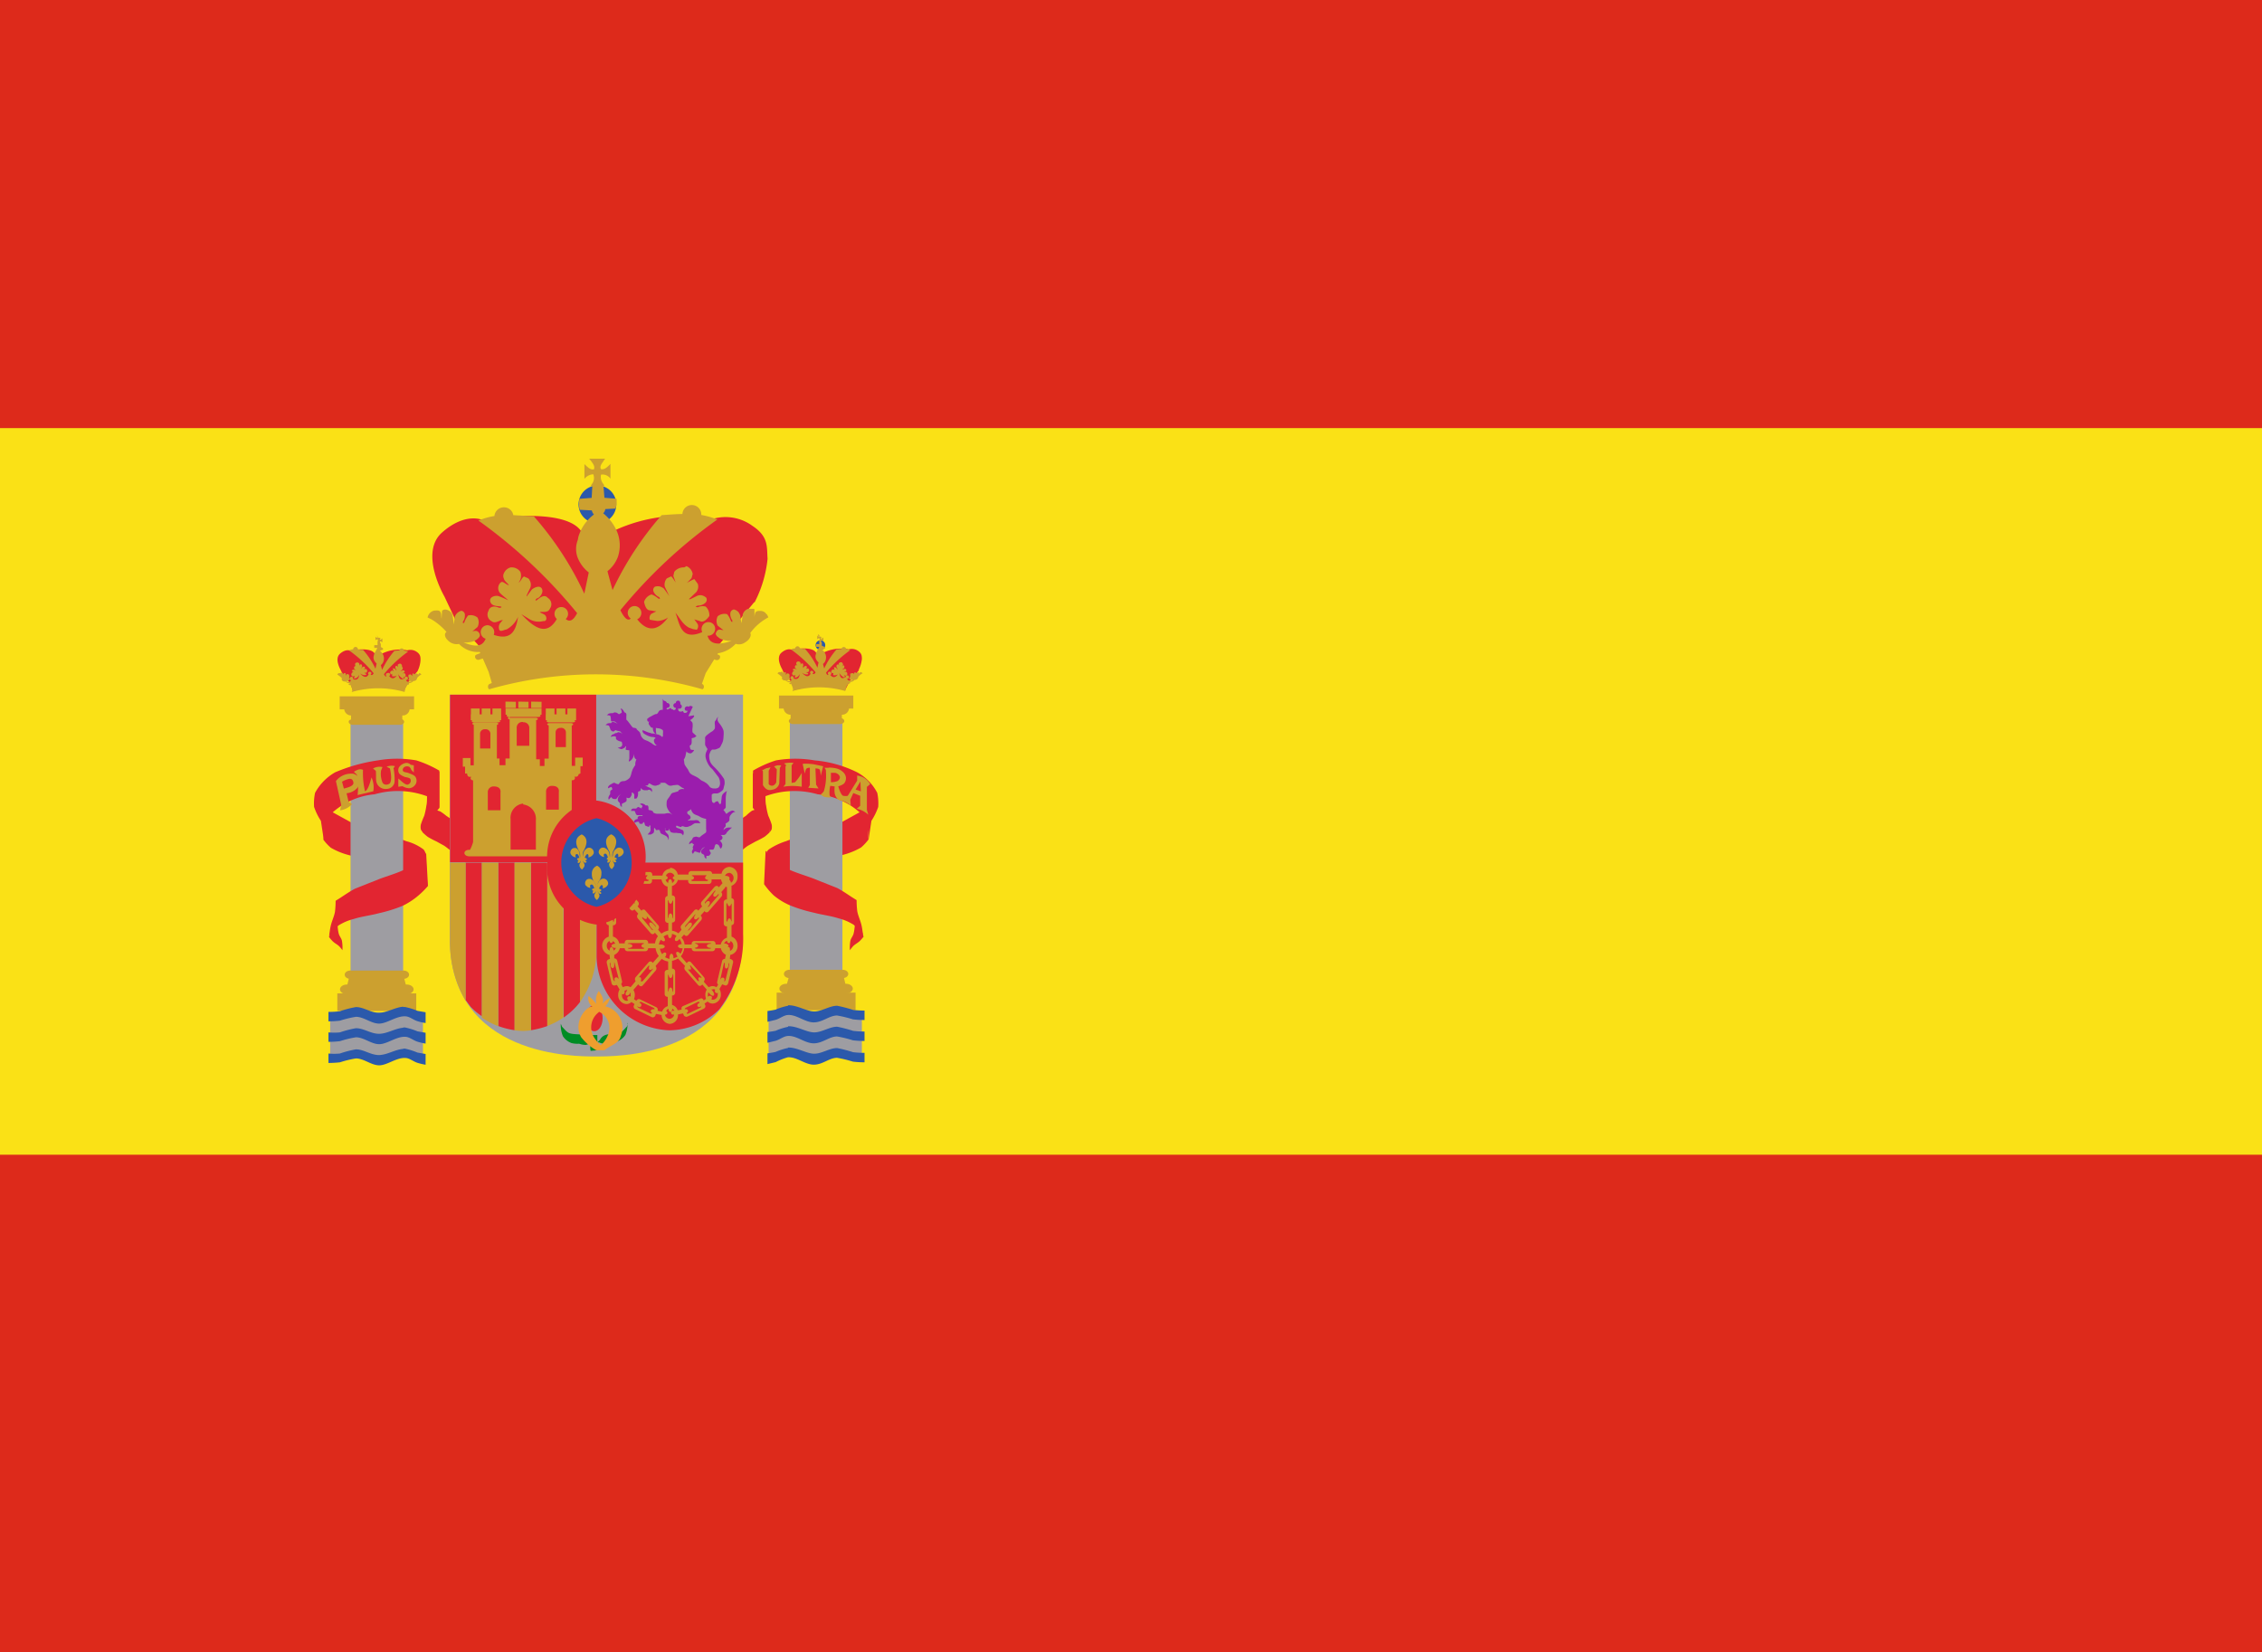 <svg xmlns="http://www.w3.org/2000/svg" width="23.959" height="17.5" viewBox="0 0 23.959 17.5">
  <g id="ES" transform="translate(0)">
    <g id="Groupe_3754" data-name="Groupe 3754" transform="translate(0)">
      <path id="Tracé_4344" data-name="Tracé 4344" d="M0,.96H23.959V16.321H0Z" transform="translate(0 -0.256)" fill="#fae116"/>
      <path id="Tracé_4345" data-name="Tracé 4345" d="M0,0H23.959V4.535H0ZM0,12.232H23.959V17.5H0Z" fill="#dd2a1b"/>
      <path id="Tracé_4346" data-name="Tracé 4346" d="M5.721,11.316a.553.553,0,0,0,.056.049.942.942,0,0,0,.093.049l.083.046q.064.046.123.1l-.027-.367-.076-.051a.533.533,0,0,0-.063-.046.335.335,0,0,0-.066-.018l-.068.07c-.012.015-.044.077-.053.09a.307.307,0,0,0,0,.088h0Zm-1.028-.254.292.161c.182.081.38.114.565.188a.518.518,0,0,1,.183.088.143.143,0,0,1,.02.037l.02.336-.2-.11a3.276,3.276,0,0,0-.384-.138l-.252-.067a.75.75,0,0,1-.187-.077.521.521,0,0,1-.078-.084l.019-.333ZM5.67,9.607A.3.3,0,0,0,5.7,9.492c0-.032,0-.059-.04-.087a.116.116,0,0,0-.1-.016.419.419,0,0,0-.26.031c-.012.01-.043-.02-.043-.02s-.022.051-.044.021c-.047-.073-.26-.029-.26-.029s-.044-.021-.106.033.006.169.006.169l.028.06.066.073s.012.006.037.092c.28-.067.389-.076.539,0l.047-.092.1-.119Z" transform="translate(-1.246 -2.5)" fill="#e22531"/>
      <path id="Tracé_4347" data-name="Tracé 4347" d="M5.285,9.176c.011.015.015.022.012.027S5.28,9.2,5.272,9.19v.039a.03.03,0,0,1,.022-.012.024.024,0,0,1,0,.025l0,.006v.032H5.26a.088.088,0,0,0,0,.029h.032c-.011.025-.025.042-.032.062s-.005.013-.005.019a.065.065,0,0,0,0,.044.1.1,0,0,0,.029.04l-.012.056a.816.816,0,0,0-.132-.2.146.146,0,0,1-.054-.006.025.025,0,0,0-.05,0,.12.12,0,0,0-.043.012,1.389,1.389,0,0,1,.26.242c-.009.016-.019.024-.029.015s.006-.007.006-.013a.018.018,0,0,0-.018-.018.017.017,0,0,0-.018.018A.016.016,0,0,0,5.2,9.59c-.027.047-.061.022-.093-.012a.117.117,0,0,0,.022.013.063.063,0,0,0,.037.006c.012,0,.01-.013,0-.017s-.018-.007-.007-.007.018,0,.022-.009a.021.021,0,0,0-.005-.028c-.009-.01-.019,0-.027.006.007-.011.016-.021.01-.029s-.019-.006-.026,0l-.012.017.006-.016a.024.024,0,0,0,0-.024c0-.007-.007-.006-.012-.007s-.01.01-.015.015a.029.029,0,0,0,0-.023.024.024,0,0,0-.026-.011.022.022,0,0,0-.018.015.031.031,0,0,0,.013.029L5.058,9.5c-.016.012-.015.023-.01.031a.145.145,0,0,0,.022.02.086.086,0,0,0-.023-.011c-.009,0-.025,0-.022.013s.015.012.023.013c-.012,0-.025,0-.029.015a.02.02,0,0,0,.007.028c.008.006.016,0,.024,0s-.007.015-.006.022.013,0,.02,0A.07.07,0,0,0,5.1,9.593c-.005.038-.02.063-.064.048,0-.018-.007-.026-.016-.026A.018.018,0,0,0,5,9.634a.016.016,0,0,0,.012.018c-.01.026-.033.02-.059.01a.044.044,0,0,0,.026-.006A.039.039,0,0,0,5,9.642a.012.012,0,0,0-.009-.012.042.042,0,0,0,0-.037.031.031,0,0,0-.025-.006.062.062,0,0,0-.01.018V9.589c0-.006,0-.014-.009-.014a.022.022,0,0,0-.018.015l0,.021,0-.021a.021.021,0,0,0-.012-.018c-.011,0-.015,0-.015.006V9.6a.074.074,0,0,0,0-.018c0-.006-.011-.006-.016-.006a.025.025,0,0,0-.018.016.215.215,0,0,1,.049.039.02.02,0,0,0,.005.026.031.031,0,0,0,.029.007A.079.079,0,0,0,5,9.685v.006a.019.019,0,0,0-.015.007c.015.007.017.007.021,0l.015.035.007.028c-.01.013-.007.015-.005.015a1.014,1.014,0,0,1,.557,0l.01-.042L5.611,9.7a.018.018,0,0,0,.016-.007l0-.01a.071.071,0,0,0,.047-.023.039.039,0,0,0,.023-.006c.009-.006.018-.018.015-.025a.154.154,0,0,1,.047-.039c-.015-.013-.017-.013-.022-.013s-.015.021-.015.021v-.01A.042.042,0,0,0,5.7,9.579c-.009.006-.013.007-.015.015l0,.022a.153.153,0,0,1,0-.022c-.007-.015-.012-.015-.017-.015-.01.018-.007.023,0,.029S5.653,9.6,5.646,9.59a.041.041,0,0,0-.025.006c0,.013,0,.02,0,.025l.007.006,0,.006-.007.017.007.006a.063.063,0,0,0,.032.006c-.033.012-.057.011-.064-.013a.018.018,0,0,0,.02-.018h0a.018.018,0,0,0-.018-.018.017.017,0,0,0-.018.018c-.056.033-.059-.015-.068-.044a.127.127,0,0,0,.037.04l.01.006h.01a.014.014,0,0,0,0-.015l-.016-.01.018.011c.006,0,.012,0,.021-.015a.03.03,0,0,0-.01-.025c-.007-.007-.015,0-.021,0s.012-.006.019-.013-.007-.019-.012-.021l-.032.011h0l.019-.016a.023.023,0,0,0,.005-.022l-.007-.011-.007.006-.01.006h.007l.01-.011,0-.011a.031.031,0,0,0-.016-.021.037.037,0,0,0-.029.011l0,.011.005.015v.006l0-.006L5.5,9.5,5.5,9.5,5.488,9.5a.025.025,0,0,0-.005.022l.011.022h0v.006l-.015-.019a.035.035,0,0,0-.022-.005c0,.021.005.026.012.028a.046.046,0,0,1-.021-.006c-.007.006-.016.007-.02.019s.007.02.012.022h.01l0,.007a.015.015,0,0,0,0,.015h.021a.07.07,0,0,0,.027-.009c-.021.028-.049.044-.081.006.007-.006.011-.009.011-.017A.019.019,0,0,0,5.4,9.576a.017.017,0,0,0-.018.018.018.018,0,0,0,.007.015c-.007.007-.018,0-.027-.022a1.365,1.365,0,0,1,.255-.238.184.184,0,0,0-.043-.012.024.024,0,0,0-.025-.022.024.024,0,0,0-.024.021.228.228,0,0,0-.054.006.864.864,0,0,0-.129.2l-.013-.051a.078.078,0,0,0,.027-.037.1.1,0,0,0,0-.065.117.117,0,0,0-.037-.05l.032-.011a.033.033,0,0,0,0-.015L5.329,9.3l0-.032h0a.039.039,0,0,1-.009-.029.049.049,0,0,1,.025.012V9.208c-.007.007-.015.015-.023.015s0-.013.005-.02L5.291,9.2l0-.018Z" transform="translate(-1.295 -2.446)" fill="#cca02f"/>
      <path id="Tracé_4348" data-name="Tracé 4348" d="M5.062,10.42h.557v2.666H5.062Z" transform="translate(-1.349 -2.778)" fill="#9e9da2"/>
      <g id="Groupe_3744" data-name="Groupe 3744" transform="translate(3.573 7.376)">
        <path id="Tracé_4349" data-name="Tracé 4349" d="M5.07,10.312h.543v.066H5.07Z" transform="translate(-4.925 -10.125)" fill="#cca02f"/>
        <path id="Tracé_4350" data-name="Tracé 4350" d="M5.055,10.136h.524a.073.073,0,1,1,0,.144H5.056a.073.073,0,1,1,0-.144Z" transform="translate(-4.898 -10.078)" fill="#cca02f"/>
        <path id="Tracé_4351" data-name="Tracé 4351" d="M4.906,10.057h.788v.138H4.906Zm.139.238h.5c.024,0,.044.015.044.032s-.019.032-.044.032h-.5c-.024,0-.044-.015-.044-.032S5.02,10.3,5.045,10.3Zm-.037,2.73-.024.1h.626l-.026-.1Z" transform="translate(-4.881 -10.057)" fill="#cca02f"/>
        <path id="Tracé_4352" data-name="Tracé 4352" d="M5.02,14.018h.562c.034,0,.06.019.06.044s-.027.044-.06.044H5.02c-.033,0-.06-.019-.06-.044S4.987,14.018,5.02,14.018Zm-.035.148h.632c.04,0,.073.023.073.051s-.033.051-.073.051H4.983c-.04,0-.073-.023-.073-.051s.033-.051.073-.051Z" transform="translate(-4.882 -11.113)" fill="#cca02f"/>
        <path id="Tracé_4353" data-name="Tracé 4353" d="M4.872,14.348h.836v.186H4.872Z" transform="translate(-4.872 -11.201)" fill="#cca02f"/>
      </g>
      <path id="Tracé_4354" data-name="Tracé 4354" d="M9.412,14.614v.447H10.4v-.447Zm-4.644.01v.449h.983v-.449H4.777Z" transform="translate(-1.271 -3.895)" fill="#9e9da2"/>
      <g id="Groupe_3745" data-name="Groupe 3745" transform="translate(3.326 8.04)">
        <path id="Tracé_4355" data-name="Tracé 4355" d="M6.093,11.786a.231.231,0,0,1,.012-.072.291.291,0,0,1,.059-.062l.07-.077.038-.047,0-.387a.754.754,0,0,0-.11.15.486.486,0,0,0-.021.114c0,.032,0,.073-.007.1a.711.711,0,0,1-.023.108.849.849,0,0,0-.035.09.124.124,0,0,0,0,.054.106.106,0,0,0,.022.031h0Z" transform="translate(-4.944 -11.01)" fill="#e22531"/>
        <path id="Tracé_4356" data-name="Tracé 4356" d="M4.536,11.471a.632.632,0,0,0,.072.147l.031.205a.586.586,0,0,1,.056-.259.778.778,0,0,1,.482-.227.889.889,0,0,1,.637.056c.029.019.048.093.048.093v-.4a1.216,1.216,0,0,0-.242-.108,1.188,1.188,0,0,0-.411,0,1.807,1.807,0,0,0-.45.126.552.552,0,0,0-.213.218.545.545,0,0,0-.01.151h0Zm.3,1.518a.453.453,0,0,0-.005-.1c-.006-.026-.025-.047-.033-.072a.351.351,0,0,1-.01-.054L4.77,12.6l-.076.249a.482.482,0,0,0,.04.046c.022.021.049.033.07.054a.411.411,0,0,1,.033.041h0Z" transform="translate(-4.535 -10.963)" fill="#e22531"/>
        <path id="Tracé_4357" data-name="Tracé 4357" d="M5.773,12.325a.172.172,0,0,1-.043.059.675.675,0,0,1-.167.107c-.09.045-.188.071-.282.107l-.252.1c-.056.028-.144.09-.161.1l-.046.029a1.039,1.039,0,0,1-.007.117c-.01.054-.035.1-.047.158-.007.032-.015.1-.015.1a.6.6,0,0,1,.1-.114.551.551,0,0,1,.16-.068c.087-.028.177-.037.266-.061a1.556,1.556,0,0,0,.249-.077A.77.77,0,0,0,5.7,12.77a.852.852,0,0,0,.1-.1l-.019-.343Z" transform="translate(-4.593 -11.325)" fill="#e22531"/>
      </g>
      <g id="Groupe_3747" data-name="Groupe 3747" transform="translate(3.563 8.083)">
        <g id="Groupe_3746" data-name="Groupe 3746">
          <path id="Tracé_4358" data-name="Tracé 4358" d="M5,11.174a.2.2,0,0,0-.147.078l.056.251-.012.059a.208.208,0,0,0,.127-.066l-.037-.026-.021-.089a.176.176,0,0,0,.114-.057.106.106,0,0,0,.017-.1.088.088,0,0,0-.066-.051H5.011Zm0,.054c.022,0,.031.011.037.033.012.04-.046.057-.1.07l-.019-.072A.242.242,0,0,1,5,11.227H5Z" transform="translate(-4.858 -11.061)" fill="#cca02f"/>
          <path id="Tracé_4359" data-name="Tracé 4359" d="M5.115,11.11c.029-.015.056-.034.094-.018a.85.85,0,0,0,.021.227c.029-.01.051-.079.069-.147a.251.251,0,0,1,.019.147l-.166.04a.7.7,0,0,0-.01-.219l-.026-.022Zm.2-.032a.136.136,0,0,1,.1-.015L5.4,11.1a.244.244,0,0,0,.017.13.046.046,0,0,0,.038.019.058.058,0,0,0,.039-.015c.029-.043,0-.157,0-.157l-.035-.018a.135.135,0,0,1,.088-.006l-.015.022a.574.574,0,0,1,.011.148.086.086,0,0,1-.084.071.1.1,0,0,1-.09-.037c-.032-.04-.018-.078-.024-.154l-.026-.022Zm.268.107,0,.086.044-.006a.155.155,0,0,0,.073.022.09.09,0,0,0,.067-.044.076.076,0,0,0,0-.072c-.011-.022-.043-.032-.073-.044s-.047-.006-.061-.022a.027.027,0,0,1,0-.026.04.04,0,0,1,.018-.019.059.059,0,0,1,.048,0c.011.006.021.032.021.032l.027.028v-.076l-.033-.006a.06.06,0,0,0-.051-.019.111.111,0,0,0-.073.046.067.067,0,0,0,0,.062c.012.022.064.041.064.041s.044.006.056.019a.042.042,0,0,1,0,.04.043.043,0,0,1-.032.022c-.019,0-.051-.027-.051-.027l-.042-.037Z" transform="translate(-4.927 -11.02)" fill="#cca02f"/>
        </g>
        <path id="Tracé_4360" data-name="Tracé 4360" d="M12.017,11.674l-.292.161c-.182.081-.38.114-.565.188a.7.7,0,0,0-.183.088.164.164,0,0,0-.02.023l-.007.337.183-.1a3.432,3.432,0,0,1,.384-.138l.252-.067a.75.75,0,0,0,.187-.077.521.521,0,0,0,.078-.084l-.019-.333Zm-1.028.253a.553.553,0,0,1-.056.049.942.942,0,0,1-.093.049l-.083.046c-.044.029-.123.1-.123.1l.027-.367.076-.051A.533.533,0,0,1,10.8,11.7a.335.335,0,0,1,.066-.018l.068.07c.012.015.044.077.053.09a.307.307,0,0,1,0,.088h0Z" transform="translate(-6.398 -11.195)" fill="#e22531"/>
      </g>
      <path id="Tracé_4361" data-name="Tracé 4361" d="M11.963,10.408h-.557v2.665h.557Z" transform="translate(-3.04 -2.774)" fill="#9e9da2"/>
      <g id="Groupe_3748" data-name="Groupe 3748" transform="translate(8.226 7.368)">
        <path id="Tracé_4362" data-name="Tracé 4362" d="M11.961,10.3h-.543v.066h.543Z" transform="translate(-11.27 -10.114)" fill="#cca02f"/>
        <path id="Tracé_4363" data-name="Tracé 4363" d="M11.92,10.125H11.4a.073.073,0,1,0,0,.144h.523a.073.073,0,1,0,0-.144Z" transform="translate(-11.241 -10.067)" fill="#cca02f"/>
        <path id="Tracé_4364" data-name="Tracé 4364" d="M12.037,10.046H11.25v.138h.787Zm-.139.238h-.5c-.024,0-.044.015-.044.032s.019.032.044.032h.5c.024,0,.044-.015.044-.032S11.923,10.284,11.9,10.284Zm.035,2.731.024.1H11.33l.028-.1Z" transform="translate(-11.225 -10.046)" fill="#cca02f"/>
        <path id="Tracé_4365" data-name="Tracé 4365" d="M11.926,14.007h-.562c-.033,0-.06.019-.06.044s.027.044.06.044h.562c.033,0,.06-.019.06-.044S11.959,14.007,11.926,14.007Zm.035.148h-.632c-.04,0-.073.023-.073.051s.033.051.073.051h.632c.04,0,.073-.023.073-.051S12,14.155,11.962,14.155Z" transform="translate(-11.227 -11.102)" fill="#cca02f"/>
        <path id="Tracé_4366" data-name="Tracé 4366" d="M12.052,14.337h-.836v.186h.836Z" transform="translate(-11.216 -11.19)" fill="#cca02f"/>
      </g>
      <g id="Groupe_3749" data-name="Groupe 3749" transform="translate(7.973 8.04)">
        <path id="Tracé_4367" data-name="Tracé 4367" d="M11.051,11.792a.231.231,0,0,0-.012-.072.291.291,0,0,0-.059-.062l-.07-.077-.038-.047v-.369a.619.619,0,0,1,.113.132.421.421,0,0,1,.021.114c0,.032,0,.073.007.1a.711.711,0,0,0,.023.108.85.85,0,0,1,.035.09.124.124,0,0,1,0,.054.106.106,0,0,1-.022.031h0Z" transform="translate(-10.871 -11.017)" fill="#e22531"/>
        <path id="Tracé_4368" data-name="Tracé 4368" d="M12.2,11.471a.664.664,0,0,1-.072.147l-.031.205a.586.586,0,0,0-.056-.259.778.778,0,0,0-.482-.227.889.889,0,0,0-.637.056c-.029.019-.048.093-.048.093v-.4a1.216,1.216,0,0,1,.242-.108,1.188,1.188,0,0,1,.411,0,1.254,1.254,0,0,1,.45.126.521.521,0,0,1,.213.218.545.545,0,0,1,.01.151h0Zm-.3,1.518a.453.453,0,0,1,.005-.1c.006-.026.025-.047.033-.072a.351.351,0,0,0,.01-.054l.021-.167.076.249a.482.482,0,0,1-.04.046c-.022.021-.049.033-.07.054a.455.455,0,0,0-.033.041h0Z" transform="translate(-10.871 -10.963)" fill="#e22531"/>
        <path id="Tracé_4369" data-name="Tracé 4369" d="M11.064,12.294a.171.171,0,0,0,.046.073.562.562,0,0,0,.167.107c.09.045.188.071.282.107l.252.1c.056.028.144.09.161.1l.046.029a1.027,1.027,0,0,0,.007.117c.01.054.035.1.047.158.007.032.015.1.015.1a.6.6,0,0,0-.1-.114.551.551,0,0,0-.16-.068c-.087-.028-.177-.037-.266-.061a1.557,1.557,0,0,1-.249-.077.694.694,0,0,1-.174-.107.817.817,0,0,1-.1-.117l.016-.352Z" transform="translate(-10.918 -11.315)" fill="#e22531"/>
      </g>
      <g id="Groupe_3750" data-name="Groupe 3750" transform="translate(8.075 8.084)">
        <path id="Tracé_4370" data-name="Tracé 4370" d="M11.017,11.094a.29.29,0,0,1,.038-.019c.013,0,.042-.01.042-.01l-.02.038v.126c-.005.022.017.031.032.032s.032-.006.048-.035l.006-.138-.029-.031a.194.194,0,0,1,.037-.012h.039l-.015.029-.006.164a.086.086,0,0,1-.073.065c-.034.01-.067.007-.1-.048v-.147l-.009-.016Zm.238-.037v.186l-.022.029a.576.576,0,0,1,.194,0l0-.147a.467.467,0,0,1-.072.1l-.035.006,0-.186.02-.026a.291.291,0,0,0-.1.006l.022.019Zm.182-.025.022.1c.007-.022.007-.043.022-.055a.061.061,0,0,1,.032-.006l0,.183-.017.029.109.007-.026-.04-.007-.172s.034,0,.044.011.012.066.012.066l.026-.1-.1-.021a.647.647,0,0,0-.11-.006v0Zm.283.039h-.054a.044.044,0,0,1,.017.04.567.567,0,0,1-.022.209.146.146,0,0,1-.034.034.154.154,0,0,0,.037.025.356.356,0,0,0,.073.007.069.069,0,0,1-.015-.024.319.319,0,0,1,.007-.1l.047.007a.285.285,0,0,0,0,.073.123.123,0,0,0,.037.066.113.113,0,0,0,.083.007c.006-.009.026-.048.026-.048a.127.127,0,0,1-.059,0c-.029-.02-.049-.1-.049-.1a.165.165,0,0,0,.061-.029.087.087,0,0,0,.02-.064.088.088,0,0,0-.026-.053.152.152,0,0,0-.071-.042.352.352,0,0,0-.089-.01v0Zm.051.054a.04.04,0,0,1,.029.007.055.055,0,0,1,.032.04.053.053,0,0,1-.027.04.179.179,0,0,1-.069.012v-.1h.037v0Z" transform="translate(-11.01 -11.022)" fill="#cca02f"/>
        <path id="Tracé_4371" data-name="Tracé 4371" d="M12.317,11.2l0,.055-.113.183-.054.028a.234.234,0,0,1,.1.055l-.006-.063.032-.071.073.029,0,.106-.037.031a.26.26,0,0,1,.123.063l-.015-.051v-.244l.035-.029a.182.182,0,0,0-.147-.091Zm.034.059.005.11L12.3,11.35l.054-.09Z" transform="translate(-11.313 -11.07)" fill="#cca02f"/>
      </g>
      <path id="Tracé_4372" data-name="Tracé 4372" d="M6.5,10.033H9.6v2.545c0,1.316-1.368,1.287-1.564,1.287s-1.54.013-1.54-1.253v-2.58Z" transform="translate(-1.732 -2.674)" fill="#9e9da2"/>
      <g id="Groupe_3751" data-name="Groupe 3751" transform="translate(4.767 7.359)">
        <path id="Tracé_4373" data-name="Tracé 4373" d="M6.5,10.033v1.775H8.048V10.033Zm.164,1.779v1.454l.054.073a.755.755,0,0,0,.119.1V11.813H6.664Zm.347,0v1.731a.867.867,0,0,0,.173.044V11.812Zm.346,0v1.775a.964.964,0,0,0,.173-.044v-1.73H7.357Zm.347,0v1.64a.753.753,0,0,0,.173-.164V11.813H7.7Zm.348,0v1a.8.8,0,0,0,.772.776.767.767,0,0,0,.526-.22,1.231,1.231,0,0,0,.254-.8v-.757H8.051Z" transform="translate(-6.5 -10.033)" fill="#e22531"/>
        <path id="Tracé_4374" data-name="Tracé 4374" d="M7.136,10.132V10.2h.11v-.066Zm.136,0V10.2H7.38v-.066Zm.136,0V10.2h.11v-.066Zm-.271.073v.066h.022a.012.012,0,0,0-.011.011c0,.005.01.013.022.013h.315c.012,0,.022-.006.022-.013s0-.009-.011-.011h.022v-.066Zm-.367,0v.062h.092v-.062h-.1Zm.114,0v.062h.092v-.062Zm.114,0v.062H7.09v-.062Zm.565,0v.062h.092v-.062Zm.114,0v.062H7.77v-.062h-.1Zm.115,0v.062h.092v-.062Zm-1.024.062v.062H6.79a.011.011,0,0,0-.012.011c0,.005.01.012.022.012h.258c.012,0,.022-.006.022-.012s-.005-.007-.012-.011h.022v-.062H6.768Zm.794,0v.062h.022a.011.011,0,0,0-.012.011c0,.005.01.012.022.012h.258c.012,0,.022-.006.022-.012s-.005-.007-.012-.011h.022v-.062Zm-.378.028c-.012,0-.022.006-.022.013s.007.011.018.012v.415H7.136v.071H7.073v-.071H7.045v-.357a.013.013,0,0,0,.015-.012c0-.006-.01-.012-.022-.012H6.806c-.012,0-.021.006-.021.012s.007.01.015.012v.429H6.765V10.73H6.684v.091h.024v.073H6.73c0,.022.01.035.025.035h.018c0,.006-.007.007-.007.015a.025.025,0,0,0,.027.022h0v.653a.389.389,0,0,1-.033.083H6.752c-.029,0-.051.015-.051.034s.022.035.051.035H7.887c.029,0,.051-.015.051-.035s-.022-.034-.051-.034H7.875a.2.2,0,0,1-.037-.065v-.672h.007a.025.025,0,0,0,.027-.022.02.02,0,0,0-.007-.015h.018a.027.027,0,0,0,.027-.026l.02-.009v-.077h.024v-.091H7.874v.088H7.838v-.429a.013.013,0,0,0,.015-.012c0-.006-.01-.012-.022-.012H7.6c-.012,0-.022.006-.022.012s.007.01.016.012v.352H7.549v.078H7.5v-.071H7.461v-.415c.01,0,.018-.006.018-.012s-.01-.013-.022-.013H7.175Zm.138.056a.06.06,0,0,1,.066.066V10.6H7.255v-.186a.06.06,0,0,1,.066-.066h0Zm.4.059a.049.049,0,0,1,.054.053v.151H7.667v-.151A.048.048,0,0,1,7.72,10.411Zm-.8.015a.049.049,0,0,1,.054.054v.15H6.867v-.15A.049.049,0,0,1,6.921,10.425Zm.713.6c.037,0,.073.018.066.066v.186H7.566v-.186a.06.06,0,0,1,.066-.066h0Zm-.618.006c.037,0,.073.018.066.066v.186H6.949v-.186a.06.06,0,0,1,.066-.066h0Zm.308.191a.153.153,0,0,1,.133.165h0V11.7H7.19v-.321h0a.152.152,0,0,1,.132-.167v0Zm-.452-.169v0Zm.127,0v0Zm.132,0v0Zm.269,0v0Zm.127,0v0Zm.13,0v0Zm.127,0v0Zm-.848.081v0Zm.127,0v0Zm.132,0v0Zm.128,0v0Zm.142,0v0Zm.127,0v0Zm.13,0v0ZM6.8,11.056ZM6.8,11.129ZM6.8,11.2ZM6.8,11.284ZM6.8,11.362ZM6.8,11.435ZM6.8,11.509ZM6.8,11.589Zm.133-.326v0Zm.127,0v0Zm.132,0v0Zm.128,0v0Zm.142,0v0Zm.127,0v0Zm.13,0v0Zm-.785.161v0Zm.127,0v0Zm.132,0v0Zm.128,0v0Zm.142,0v0Zm.127,0v0Zm.13,0v0Zm-.785.161v0Zm.127,0v0Zm.132,0v0Zm.128,0v0Zm.142,0v0Zm.127,0v0Zm.13,0v0Zm-.848-.4v0Zm.127,0v0Zm.132,0v0Zm.128,0v0Zm.142,0v0Zm.127,0v0Zm.13,0v0Zm.127,0v0Zm-.911.161v.022Zm.127,0v.022Zm.132,0v.022Zm.128,0v.022Zm.142,0v.022Zm.127,0v.022Zm.13,0v.022Zm.127,0v.022Zm-.911.161v0Zm.127,0v0Zm.132,0v0Zm.128,0v0Zm.142,0v0Zm.127,0v0Zm.13,0v0Zm.127,0v0Zm-.911.161v0Zm.127,0v0Zm.132,0v0Zm.128,0v0Zm.142,0v0Zm.127,0v0Zm.13,0v0Zm.127,0v0Z" transform="translate(-6.549 -10.059)" fill="#cca02f"/>
      </g>
      <path id="Tracé_4375" data-name="Tracé 4375" d="M8.617,10.033v1.775h1.55V10.033Z" transform="translate(-2.297 -2.674)" fill="#9e9da2"/>
      <g id="Groupe_3753" data-name="Groupe 3753" transform="translate(6.388 7.403)">
        <path id="Tracé_4376" data-name="Tracé 4376" d="M9.351,10.094l0,.117a.046.046,0,0,0-.032.006c-.013.007-.016.027-.029.035s-.015,0-.022.006a.347.347,0,0,0-.04.021.251.251,0,0,0-.029.016c0,.006-.01.006-.012.011a.03.03,0,0,0,.005.026c.006.005.007.006.018,0a.029.029,0,0,0,0,.041c.007.007.009.015.015.021a.04.04,0,0,0,.022.007.076.076,0,0,0,.006.039.087.087,0,0,0,.015.02.1.1,0,0,0,.016.01.116.116,0,0,0-.038-.009.044.044,0,0,1-.026-.006.122.122,0,0,1-.031-.009.22.22,0,0,1-.026-.011l-.026-.01,0,.018.01.015a.217.217,0,0,0,.088.04c.012,0,.022,0,.034.006s0,.011-.007.015a.04.04,0,0,0,0,.037.048.048,0,0,0,.019.026c.005.006.015,0,.018,0h0a.153.153,0,0,1-.025.007.114.114,0,0,1-.037-.022.389.389,0,0,0-.049-.028.2.2,0,0,1-.037-.016.1.1,0,0,1-.025-.028c-.01-.015-.01-.034-.02-.048s-.032-.026-.032-.034S9.05,10.4,9.037,10.4a.148.148,0,0,1-.025-.029l-.032-.042-.015-.015v-.034a.08.08,0,0,0,0-.026.022.022,0,0,0-.015-.015c-.006,0-.009-.011-.012-.015a.147.147,0,0,0-.016-.021.038.038,0,0,0-.018-.007.152.152,0,0,1,.012.029v.017l-.015.007-.007.006h-.01a.138.138,0,0,0-.024-.015c-.01,0-.015-.006-.023,0a.016.016,0,0,0-.015.006.09.09,0,0,0-.046.006l-.018.015a.11.11,0,0,1,.037.006.165.165,0,0,1,.007.044c0,.006,0,.012.005.015a.11.11,0,0,0,.027,0c.009,0,.026.015.026.015l.015.012a.231.231,0,0,0-.037-.018c-.007,0-.018-.006-.025,0s-.007.006-.011.011a.07.07,0,0,0-.04.005l-.018.015a.11.11,0,0,1,.037.006.352.352,0,0,1,.018.047s.018.015.027.015.023-.015.023-.015l.016.006.034.007.026.029-.02-.015-.027-.006c-.013.009-.015.01-.016.01a.029.029,0,0,0-.021.006c-.006.006-.021.007-.029.015a.052.052,0,0,0-.013.02.192.192,0,0,1,.037-.007c.007,0,.015.006.021.006a.04.04,0,0,0,0,.025.089.089,0,0,0,.034.021l.024.006a.08.08,0,0,1,.007.032.032.032,0,0,1-.012.021.1.1,0,0,1-.037.01.191.191,0,0,0,.04.016.1.1,0,0,0,.032-.015c.007,0,.009-.019.015-.016s-.006.034,0,.037.037.006.037.006v.084c0,.011-.013.04,0,.033a.061.061,0,0,0,.024-.018.1.1,0,0,0,.018-.028.19.19,0,0,0,.005-.037.135.135,0,0,0,.006.037.039.039,0,0,0,.022.026.121.121,0,0,0-.012.041c0,.006,0,.011,0,.016s-.022.032-.029.051a.354.354,0,0,0-.012.037.189.189,0,0,1-.016.046.1.1,0,0,1-.026.023.1.1,0,0,1-.032.015c-.011,0-.031,0-.044.011a.084.084,0,0,0-.016.022.073.073,0,0,1-.034-.009.031.031,0,0,0-.016-.006.058.058,0,0,0-.018.007A.177.177,0,0,1,8.8,11a.072.072,0,0,0-.024.02.042.042,0,0,0-.005.022.177.177,0,0,1,.037-.015.076.076,0,0,1,.009.026c-.01.006-.021.012-.022.021a.054.054,0,0,0,0,.022.041.041,0,0,1-.007.016.076.076,0,0,0-.013.029.041.041,0,0,0,.005.022.128.128,0,0,1,.026-.029.047.047,0,0,0,.012.015.041.041,0,0,0,.022.006h.017a.114.114,0,0,0,.017-.021l.013-.016.029-.022a.2.2,0,0,0-.025.023.091.091,0,0,0-.016.034v.019s.013.021.021.023a.1.1,0,0,0,.007.032.036.036,0,0,0,.015.012.221.221,0,0,1,0-.034l.032-.015c.006-.006.015-.006.017-.016a.1.1,0,0,0,0-.028v-.006a.1.1,0,0,0,.024.006.027.027,0,0,0,.018-.012.1.1,0,0,0,.013-.025.073.073,0,0,0,0-.023h.009c.015.015.018.018.018.022a.139.139,0,0,1,0,.025v.018h.01s.016,0,.018-.007a.073.073,0,0,0,.012-.048.053.053,0,0,0,0-.018c.017-.007.023-.007.027-.015a.054.054,0,0,0,0-.025.14.14,0,0,0,.022.018.049.049,0,0,0,.022.006h.027c.006,0,.012-.006.018-.006a.041.041,0,0,1,.021.011.03.03,0,0,1,.007.016.046.046,0,0,0,.005-.023.036.036,0,0,0-.012-.019A.232.232,0,0,0,9.2,11.03l-.024-.012-.012-.006H9.18a.021.021,0,0,0,.015-.006C9.2,11,9.2,11,9.2,10.993s.012,0,.018,0a.125.125,0,0,0,.026.015.083.083,0,0,0,.024.006.043.043,0,0,0,.026-.006A.022.022,0,0,0,9.314,11c.007,0,.021-.011.021-.011a.025.025,0,0,1-.016-.006h.054c.015.006.024.019.038.025a.036.036,0,0,0,.024.006c.013,0,.026-.006.039-.006s.029-.006.043,0a.194.194,0,0,1,.031.022l.029.015,0,.006a.065.065,0,0,0-.034,0c-.007,0-.013.006-.018.007a.012.012,0,0,0-.007.012c-.02.01-.031.01-.042.015a.069.069,0,0,0-.032.012.156.156,0,0,0-.012.018l-.015.023a.215.215,0,0,0-.018.025.074.074,0,0,0-.007.032.212.212,0,0,0,0,.031.12.12,0,0,0,.01.032.335.335,0,0,0,.022.035.381.381,0,0,0,.033.032.165.165,0,0,0-.034-.02H9.4c-.012,0-.024.006-.037.006H9.287a.077.077,0,0,1-.031-.01c-.009,0-.006-.013-.012-.018a.113.113,0,0,0-.029-.01c-.005,0-.012,0-.015-.006,0-.022,0-.037-.01-.044H9.169a.038.038,0,0,0-.02-.015.059.059,0,0,0-.024-.006.047.047,0,0,0-.016.007.124.124,0,0,1,.027.018c0,.015-.011.018-.01.026s.015.007.012.012a.145.145,0,0,0-.031-.02c-.009,0-.01-.006-.015-.006s-.016.01-.022.017H9.048a.032.032,0,0,0-.026.007.034.034,0,0,0-.007.018h.037a.07.07,0,0,1,.011.025.045.045,0,0,0,.015.02h.046c.006,0,.016.006.015.01-.021,0-.028-.006-.035,0a.024.024,0,0,0-.019.012c0,.006,0,.01,0,.015s-.012.006-.017.007a.069.069,0,0,0-.02.018.039.039,0,0,0,0,.021.147.147,0,0,1,.034-.013H9.1c0,.016.007.021.012.022h.022c.007-.006.007-.016.015-.018s.01.025.015.033.011.007.018.01.015.007.022.006,0-.017.01-.015.005.017.006.025a.1.1,0,0,1,0,.034.057.057,0,0,1-.012.018l-.018.02h.029a.018.018,0,0,0,.015-.006c.006,0,.012-.006.018-.01.015-.021,0-.045.01-.051s.011.016.019.02.023-.007.033,0,.007.022.015.032.021.012.031.018a.273.273,0,0,1,.029.015.106.106,0,0,1,.018.022v.02l.007-.015a.056.056,0,0,0,0-.019.058.058,0,0,0-.006-.023c-.006-.011-.018-.018-.025-.029a.04.04,0,0,1-.007-.018c0-.007-.005-.022,0-.022s0,.015,0,.02a.04.04,0,0,0,.04,0c0-.006,0-.017,0-.018s.006.015.01.022a.044.044,0,0,0,.013.018.117.117,0,0,0,.056.006c.02.006.042,0,.059.012l.012.015a.072.072,0,0,0,.007-.023.049.049,0,0,0-.005-.026c0-.007-.022-.011-.032-.018s-.049-.011-.044-.028.018,0,.027,0,.012.006.018.006.012,0,.015-.006.012,0,.02,0a.056.056,0,0,0,.019.006h.015a.085.085,0,0,0,.031-.01.057.057,0,0,0,.022-.01.187.187,0,0,1,.033-.02H9.75a.108.108,0,0,0-.018-.023.013.013,0,0,0-.013-.007c-.015-.006-.028,0-.043,0H9.638c-.007,0-.017.007-.019,0s.011-.007.015-.011.01-.007.012-.015a.033.033,0,0,0-.007-.022c-.007-.011-.022-.013-.027-.025a.027.027,0,0,1,0-.018c0-.005.013-.007.019-.012l.019-.015a.1.1,0,0,0,.025.045.117.117,0,0,0,.029.016c.01.005.021.007.029.012a.187.187,0,0,0,.077.029.234.234,0,0,0,0,.031v.076a.084.084,0,0,1,0,.033c0,.006-.01.01-.016.015s-.022.015-.032.023-.012.01-.018.016-.034-.006-.04-.006a.168.168,0,0,0-.027.007.043.043,0,0,0-.013.018c0,.007-.005.007-.007.013a.089.089,0,0,0-.022.022.043.043,0,0,0-.005.022.144.144,0,0,1,.032-.016c.005.006.009.018.021.015a.286.286,0,0,0-.015.031.026.026,0,0,0,.005.016c-.01.019-.015.028-.013.037a.039.039,0,0,0,.011.018.159.159,0,0,1,.02-.028s.01.006.015.006a.178.178,0,0,1,.021.007c.032.01.015-.007.033-.028a.056.056,0,0,1,.012-.017c.005,0,.018-.015.022-.009a.111.111,0,0,0-.029.026.035.035,0,0,0-.009.018.042.042,0,0,0,.009.022.276.276,0,0,1,.025.015.053.053,0,0,0,.007.028.051.051,0,0,0,.016.013.179.179,0,0,1,0-.032c.021,0,.029,0,.034-.007s.012-.013.012-.022-.018-.027-.011-.037h.027a.017.017,0,0,0,.016-.006.1.1,0,0,0,.009-.022.086.086,0,0,1,.007-.022.016.016,0,0,1,.016-.007c.007,0,.013.006.018.007a.145.145,0,0,1,.018.035c.009.01.019-.01.021-.022a.048.048,0,0,0,0-.023.079.079,0,0,0-.012-.022.036.036,0,0,0-.015-.012.086.086,0,0,1,.015-.007.046.046,0,0,0,.015-.019.03.03,0,0,0-.005-.023.045.045,0,0,0-.016-.012H10c.005,0,.01-.006.015-.007s.013-.02.021-.028l.016-.016.032-.028h-.022a.093.093,0,0,0-.041.006.178.178,0,0,0-.029.022L10,11.466c0-.007.012-.012.015-.019a.035.035,0,0,0,0-.029.073.073,0,0,1,.018-.013.083.083,0,0,0,.021-.018c.007-.015,0-.034.007-.048a.115.115,0,0,1,.034-.04.06.06,0,0,1,.025-.007.1.1,0,0,0-.029-.015c-.01,0-.022.007-.032.012a.149.149,0,0,0-.032.023c-.007,0-.013-.015-.013-.015l-.021-.028.01-.006a.1.1,0,0,0,.015-.018c0-.007,0-.012,0-.018v-.035l0-.042a.279.279,0,0,1,.005-.049q0-.016.009-.031a.116.116,0,0,0-.025.015.1.1,0,0,0-.023.023.069.069,0,0,0-.009.028.294.294,0,0,1-.005.04c0,.012,0,.031-.012.033s-.015-.027-.027-.031a.1.1,0,0,0-.022.007c-.006.006-.01.011-.016.012a.023.023,0,0,1-.018-.012.081.081,0,0,1-.005-.035.364.364,0,0,1,0-.042c.018-.021.047-.006.068-.015s.02-.01.029-.017a.088.088,0,0,0,.024-.022A.212.212,0,0,0,10,11.018a.09.09,0,0,0,.006-.04A.116.116,0,0,0,10,10.942a.721.721,0,0,0-.11-.132.2.2,0,0,1-.034-.044.177.177,0,0,1-.013-.078.067.067,0,0,1,.006-.018.136.136,0,0,1,.007-.018.057.057,0,0,1,.012-.015h0l.005-.006h.018a.066.066,0,0,0,.033-.006c.011-.006.023-.007.032-.017a.1.1,0,0,0,.015-.027.177.177,0,0,0,.018-.042.289.289,0,0,0,.006-.051.268.268,0,0,0,0-.054.128.128,0,0,0-.012-.031.3.3,0,0,0-.025-.04.151.151,0,0,1-.024-.035.049.049,0,0,1,0-.034.036.036,0,0,1,.016-.018.138.138,0,0,0-.022.018.08.08,0,0,0-.01.018c0,.006-.012.015-.015.022a.1.1,0,0,0,0,.034.175.175,0,0,1,0,.033l0,.006a.093.093,0,0,1-.022.026c-.007.007-.022.013-.032.022a.292.292,0,0,0-.024.018A.091.091,0,0,0,9.8,10.5a.071.071,0,0,0,0,.022v.025a.186.186,0,0,0,0,.035.069.069,0,0,0,.012.022c0,.007.012.015.012.022s-.015.031-.018.048a.106.106,0,0,0,0,.045.253.253,0,0,0,.04.088c.011.017.029.028.04.044l.056.073a.128.128,0,0,1,.015.055.073.073,0,0,1-.006.04.04.04,0,0,1-.016.018.068.068,0,0,1-.038.006.065.065,0,0,1-.04-.01c-.01-.006-.015-.018-.022-.025l-.018-.018L9.8,10.979c-.015-.011-.032-.015-.044-.024s-.025-.021-.039-.029-.029-.015-.044-.022a.129.129,0,0,1-.033-.022.185.185,0,0,1-.022-.04.523.523,0,0,1-.033-.048c-.009-.018-.005-.04-.012-.055a.182.182,0,0,0,.015-.029c.006-.016.007-.034.012-.051l0-.009a.1.1,0,0,0,.018.015.064.064,0,0,0,.032.006.087.087,0,0,0,.025-.021.031.031,0,0,0,.007-.015c-.022,0-.032,0-.038-.009a.112.112,0,0,1-.007-.037h0a.046.046,0,0,0,.015-.011.076.076,0,0,0,.005-.039.129.129,0,0,0,0-.028l.029-.007.022-.015-.021-.021c-.007-.007-.016-.012-.021-.021a.148.148,0,0,1,0-.043.2.2,0,0,0,0-.055.1.1,0,0,0-.025-.029l.025-.018.015-.018s.007-.015-.005-.015a.453.453,0,0,1-.054.009l.047-.1c-.019-.013-.034-.011-.043,0a.028.028,0,0,0-.038.007.025.025,0,0,0,.007.035h.017l0,.006-.007.012c-.018.007-.026.007-.032,0a.034.034,0,0,1-.007-.015.085.085,0,0,1-.023.006.03.03,0,0,1-.022-.006c-.007-.006-.007-.022-.007-.025s.009,0,.015,0a.024.024,0,0,0,.024-.025.027.027,0,0,0-.015-.022c0-.028-.01-.038-.024-.038a.024.024,0,0,0-.025.026.025.025,0,0,0-.026.026.027.027,0,0,0,.027.025.022.022,0,0,1-.01.02s-.012.006-.018,0-.013-.006-.018-.007l-.01-.012c-.017.007-.025.015-.032.015S9.39,10.2,9.39,10.2s.007-.012.012-.012a.023.023,0,0,0,.022-.028.026.026,0,0,0-.029-.022.031.031,0,0,0-.025-.022l-.012-.007Zm-.066.31a.147.147,0,0,1,.047.009c.007.006.016.007.021.016a.114.114,0,0,1,0,.032l0,.026-.007.012-.012-.011a.119.119,0,0,0-.024-.013.1.1,0,0,0-.027-.006l-.005-.037V10.4Z" transform="translate(-8.719 -10.094)" fill="#9b1dad"/>
        <g id="Groupe_3752" data-name="Groupe 3752" transform="translate(0 1.79)">
          <path id="Tracé_4377" data-name="Tracé 4377" d="M9.42,12.545a.089.089,0,0,0-.083.072H9.23v-.006a.029.029,0,0,0-.027-.032H9.01a.03.03,0,0,0-.027.032v.006H8.844c-.022,0-.04.011-.04.023s.018.022.04.022h.139v.01a.03.03,0,0,0,.027.032H9.2a.03.03,0,0,0,.027-.032v-.015h.1c.007.037.032.073.065.076v.1H9.393a.03.03,0,0,0-.027.032v.222a.029.029,0,0,0,.027.031H9.4V13.2a.177.177,0,0,0-.073.032l-.034-.039,0-.006a.034.034,0,0,0,0-.044l-.137-.157a.024.024,0,0,0-.038,0l0,.006-.044-.049.005-.006a.034.034,0,0,0,0-.044l-.137-.157a.025.025,0,0,0-.039,0l-.037.042a.034.034,0,0,0,0,.044L9,12.978a.024.024,0,0,0,.038,0l0-.006.044.049-.005.006a.034.034,0,0,0,0,.044l.137.157a.025.025,0,0,0,.039,0l.005-.006.032.037a.172.172,0,0,0-.031.076H9.186v-.006a.029.029,0,0,0-.027-.031H8.965a.03.03,0,0,0-.027.031v.006H8.879a.09.09,0,0,0-.066-.072v-.12H8.82a.029.029,0,0,0,.027-.031v-.222a.03.03,0,0,0-.027-.032H8.769a.03.03,0,0,0-.027.032v.222a.029.029,0,0,0,.027.031h0v.121a.1.1,0,0,0,.008.193l.005.042-.015.006a.032.032,0,0,0-.019.037l.051.216a.029.029,0,0,0,.034.023l.022-.006.029.049a.1.1,0,0,0-.015.054.093.093,0,0,0,.086.1.073.073,0,0,0,.054-.022l.033.022-.006.013a.029.029,0,0,0,.012.04l.176.085a.028.028,0,0,0,.038-.016l.007-.018.06.012a.093.093,0,0,0,.087.094.092.092,0,0,0,.086-.1l.054-.011.007.018a.031.031,0,0,0,.038.016l.176-.085a.029.029,0,0,0,.012-.04l-.006-.013.033-.022a.081.081,0,0,0,.054.022.093.093,0,0,0,.086-.1.1.1,0,0,0-.015-.054l.029-.05L10,13.78c.015.006.029-.007.034-.023l.051-.216a.03.03,0,0,0-.019-.037l-.015-.006.005-.041a.094.094,0,0,0,.077-.1.1.1,0,0,0-.064-.094v-.121h0a.029.029,0,0,0,.027-.031v-.222a.029.029,0,0,0-.027-.032h0v-.132a.1.1,0,0,0,.064-.1.092.092,0,0,0-.086-.1.087.087,0,0,0-.083.072h-.1V12.6a.029.029,0,0,0-.027-.031H9.64a.03.03,0,0,0-.027.031v.006H9.5a.087.087,0,0,0-.082-.072h0Zm0,.042a.05.05,0,0,1,.045.035c-.01.006-.018.011-.018.019s.007.015.02.02a.059.059,0,0,1-.027.035c0-.022-.009-.04-.021-.04s-.02.018-.021.04a.062.062,0,0,1-.027-.034c.012-.006.022-.011.022-.021s-.007-.016-.019-.021a.05.05,0,0,1,.045-.034h0Zm.621,0a.054.054,0,0,1,.05.056.059.059,0,0,1-.028.051.036.036,0,0,0-.015-.029.072.072,0,0,1,0-.022c0-.013-.018-.023-.04-.023H10a.048.048,0,0,1,.044-.031v0Zm-1.006.026h.144c0,.012-.016.018-.016.028s.013.021.031.022a.015.015,0,0,1-.015.012H9.035a.016.016,0,0,1-.015-.012c.018,0,.032-.011.032-.022s-.012-.02-.029-.022Zm.628,0h.144c-.005.006-.018.018-.018.028s.015.021.034.022a.015.015,0,0,1-.015.012H9.656a.016.016,0,0,1-.015-.012c.018,0,.031-.012.031-.022s-.012-.019-.027-.022l.011-.006Zm-.16.051H9.61v.01a.03.03,0,0,0,.027.032h.194a.03.03,0,0,0,.027-.032v-.017h.1a.119.119,0,0,0,.016.04l-.039.044-.005-.006a.025.025,0,0,0-.019-.009.044.044,0,0,0-.02.009l-.137.157a.034.034,0,0,0,0,.044l.005.006-.044.049,0-.006a.025.025,0,0,0-.039,0l-.137.157a.034.034,0,0,0,0,.044l0,.006-.032.037a.15.15,0,0,0-.068-.028v-.087h.006a.029.029,0,0,0,.027-.031V12.86a.03.03,0,0,0-.027-.032H9.438v-.1a.092.092,0,0,0,.065-.076Zm.5.068a.031.031,0,0,0,.018.007v.131h-.007a.03.03,0,0,0-.027.032v.222a.029.029,0,0,0,.027.031h.007v.12a.1.1,0,0,0-.066.072H9.9v-.006a.029.029,0,0,0-.027-.031H9.674a.03.03,0,0,0-.027.031v.006H9.572a.119.119,0,0,0-.034-.073l.029-.033.005.006a.024.024,0,0,0,.038,0l.137-.157a.034.034,0,0,0,0-.044l-.005-.006.044-.049,0,.006a.025.025,0,0,0,.039,0l.137-.157a.034.034,0,0,0,0-.044l0-.006.042-.048h0Zm-1.076.044.114.122a.021.021,0,0,1,0,.018l-.007-.009c-.015-.016-.032-.022-.04-.013s0,.029.012.046l.007.007L8.9,12.825a.02.02,0,0,1,0-.027l.015-.018Zm.975,0-.01.015c-.015.016-.02.037-.012.045s.026.006.04-.013l.012-.013a.017.017,0,0,1,0,.015l-.1.117a.015.015,0,0,1-.015.006l.007-.01c.015-.016.02-.037.012-.046s-.026-.006-.04.013l-.007.01a.022.022,0,0,1,0-.018l.1-.117.012-.005Zm-.5.1c0,.022.01.039.021.039s.02-.018.021-.039c0,.006.007.009.007.015v.165a.019.019,0,0,1-.007.015v-.012c0-.022-.009-.041-.021-.041s-.021.018-.021.041v.012c0-.006-.007-.007-.007-.015v-.165A.016.016,0,0,1,9.4,12.878Zm-.618.031h.025a.017.017,0,0,1,.017.019v.165a.019.019,0,0,1-.01.017c0-.021-.01-.037-.021-.037s-.018.015-.02.034c0-.006-.005-.007-.005-.015v-.165a.019.019,0,0,1,.013-.019h0Zm1.242,0c0,.019.01.034.02.034s.018-.013.02-.031c0,.006.005.007.005.015v.165a.023.023,0,0,1-.005.015c0-.02-.01-.034-.02-.034s-.019.016-.021.037c-.005-.006-.01-.01-.01-.017v-.165a.021.021,0,0,1,.01-.018Zm-.877.117.114.122a.029.029,0,0,1,.005.016l-.027-.031c-.015-.016-.032-.022-.04-.013s0,.029.012.046l.027.031c-.005,0-.012,0-.015-.006l-.1-.117a.026.026,0,0,1,0-.018l.005.006c.015.016.032.022.04.013s0-.029-.012-.046l-.005-.006h0Zm.54,0,0,.006c-.015.016-.02.037-.012.046s.026.006.04-.013l.005-.006a.021.021,0,0,1,0,.018l-.1.117a.017.017,0,0,1-.016.006l.028-.032c.015-.016.02-.037.012-.046s-.026-.006-.04.013l-.027.031a.017.017,0,0,1,0-.015l.1-.117.012-.007Zm-.293.21v.006c0,.022.009.04.021.04s.021-.018.021-.04v-.006a.181.181,0,0,1,.047.02l0,.006c-.015.016-.02.037-.012.046s.026.006.04-.013l.005-.006a.135.135,0,0,1,.024.056h0c-.022,0-.04.01-.04.022s.018.022.04.022h.01a.139.139,0,0,1-.026.061l0-.006c-.015-.016-.032-.022-.04-.013s0,.029.012.046a.193.193,0,0,1-.044.018v-.007c0-.022-.009-.041-.021-.041s-.021.018-.021.041V13.5a.191.191,0,0,1-.047-.019c.012-.015.017-.035.01-.044s-.026-.006-.04.013a.135.135,0,0,1-.024-.059h.011c.022,0,.04-.01.04-.022s-.018-.022-.04-.022H9.3a.132.132,0,0,1,.021-.051h0c.015.016.032.022.04.013s0-.029-.012-.046h0a.115.115,0,0,1,.051-.022h0Zm-.587.076a.057.057,0,0,1,.029.029c-.022,0-.04.01-.04.022s.018.022.04.022h.007a.059.059,0,0,1-.025.029c0-.022-.015-.039-.025-.037s-.018.018-.016.038a.056.056,0,0,1-.031-.053.054.054,0,0,1,.029-.051c0,.012.01.022.018.022s.015-.009.018-.022h0Zm1.214,0c0,.013.01.022.018.022s.015-.007.018-.022a.056.056,0,0,1,.029.051h0a.056.056,0,0,1-.035.054c0-.022,0-.04-.015-.04s0-.01,0-.016-.018-.022-.04-.022H9.991a.047.047,0,0,1,.029-.029v0Zm-1.034.022h.144c.005,0,.01.006.013.007-.018,0-.031.012-.031.022s.013.021.032.022a.015.015,0,0,1-.015.01H8.984c-.006,0-.011-.006-.015-.009h.01c.022,0,.04-.01.04-.022s-.018-.022-.04-.022H8.97a.013.013,0,0,1,.013-.007h0Zm.711,0h.144c.005,0,.01.006.012.007H9.848c-.022,0-.04.01-.04.022s.018.022.04.022h.005a.015.015,0,0,1-.015.009H9.694c-.006,0-.011-.006-.015-.01.02,0,.037-.011.037-.022s-.015-.021-.034-.022a.013.013,0,0,1,.013-.007h0Zm-.821.054h.059a.03.03,0,0,0,.027.032h.194a.03.03,0,0,0,.027-.032h.079a.169.169,0,0,0,.034.083l-.064.073-.005-.006a.025.025,0,0,0-.039,0l-.137.157a.033.033,0,0,0,0,.042L9,13.8a.073.073,0,0,0-.04-.012.1.1,0,0,0-.042.012L8.9,13.766a.034.034,0,0,0,.009-.032l-.051-.216a.032.032,0,0,0-.031-.024l0-.037a.1.1,0,0,0,.059-.071h0Zm.693,0h.076a.029.029,0,0,0,.027.032h.194a.03.03,0,0,0,.027-.032h.06a.1.1,0,0,0,.054.07L10,13.5a.029.029,0,0,0-.031.024l-.051.216a.031.031,0,0,0,.01.032L9.91,13.8a.082.082,0,0,0-.042-.012.093.093,0,0,0-.041.012l-.05-.057,0-.006a.034.034,0,0,0,0-.044l-.137-.157a.024.024,0,0,0-.038,0l-.007.009-.063-.073a.169.169,0,0,0,.036-.084v0Zm-.242.113a.148.148,0,0,0,.068.028v.089H9.388a.03.03,0,0,0-.027.032v.222a.029.029,0,0,0,.027.031h.006V14a.092.092,0,0,0-.06.059l-.049-.01a.028.028,0,0,0-.012-.037L9.1,13.928a.028.028,0,0,0-.038.016h0l-.026-.018a.116.116,0,0,0,.009-.043.1.1,0,0,0-.015-.055l.051-.059.01.011a.024.024,0,0,0,.038,0l.137-.157a.034.034,0,0,0,0-.044l0-.006.066-.076v0Zm.175,0,.073.076h0a.034.034,0,0,0,0,.044l.137.157a.025.025,0,0,0,.039,0l.005-.006.048.055a.1.1,0,0,0-.015.055.136.136,0,0,0,.007.043l-.026.018v-.006a.029.029,0,0,0-.027-.018L9.554,14a.028.028,0,0,0-.012.037l-.043.007a.087.087,0,0,0-.06-.057v-.1h.006a.029.029,0,0,0,.027-.031v-.221a.03.03,0,0,0-.027-.032H9.439V13.52a.2.2,0,0,0,.066-.026V13.5Zm-.675.04.044.17-.005,0a.023.023,0,0,0-.031-.012.023.023,0,0,0-.005.032v.006c-.007,0-.012-.007-.015-.015l-.038-.16a.019.019,0,0,1,.007-.021l0,.021c0,.022.015.04.025.038s.018-.021.015-.043l0-.02h0Zm1.168,0,0,.019c0,.022,0,.042.015.043s.022-.016.025-.038l0-.021a.022.022,0,0,1,.007.021l-.039.16a.019.019,0,0,1-.015.015v-.006a.023.023,0,0,0-.005-.032.023.023,0,0,0-.031.012l-.005.007.038-.172.007-.007Zm-.365.028.114.122a.027.027,0,0,1,.005.015c-.012-.009-.024-.011-.031-.006s0,.022.005.037a.022.022,0,0,1-.018-.006l-.1-.117c.007,0,.022,0,.029,0s0-.028-.01-.044h.007Zm-.43,0c-.009.017-.013.037-.005.045s.023.006.037-.011a.015.015,0,0,1-.005.015l-.1.117a.015.015,0,0,1-.023,0,.035.035,0,0,0,0-.035c-.006-.007-.015-.006-.023,0l.106-.126.012,0Zm.2.088v.007c0,.022.009.04.021.04s.021-.018.021-.04v-.007c0,.006.007.01.007.015v.165a.016.016,0,0,1-.007.015v-.006c0-.022-.009-.041-.021-.041s-.021.018-.021.041v.006c0-.006-.007-.009-.007-.015v-.155a.015.015,0,0,1,.007-.015Zm-.44.165v.017c-.015.016-.02.037-.012.046s.026.006.04-.013L9,13.854A.069.069,0,0,1,9,13.879.053.053,0,0,1,9,13.9L9,13.9a.021.021,0,0,0-.032.006.023.023,0,0,0,.009.032h0c-.005,0-.011.006-.018.006a.054.054,0,0,1-.05-.056.064.064,0,0,1,0-.018.014.014,0,0,0,.021,0,.029.029,0,0,0,.005-.032.031.031,0,0,1,.022-.006h0Zm.912,0a.031.031,0,0,1,.022.006h0a.023.023,0,0,0,.005.032.015.015,0,0,0,.021,0,.051.051,0,0,1,0,.018.053.053,0,0,1-.05.056.022.022,0,0,1-.018-.006h0A.024.024,0,0,0,9.86,13.9a.025.025,0,0,0-.032-.006l-.009.006a.078.078,0,0,1,0-.022.076.076,0,0,1,.005-.025l.018.02c.015.016.032.022.04.013s0-.029-.012-.046l-.015-.017h.015Zm-.766.134.137.064c.005,0,.007.007.009.015H9.241c-.013,0-.025.006-.027.015a.024.024,0,0,0,.016.025.022.022,0,0,1-.018.006l-.131-.063c-.006-.006-.01-.01-.009-.016l.007.006A.021.021,0,0,0,9.111,14a.022.022,0,0,0-.007-.031l-.012-.007.01-.006Zm.619,0v.015A.023.023,0,0,0,9.709,14a.024.024,0,0,0,.032.006L9.748,14a.016.016,0,0,1-.007.016l-.131.063c-.006.006-.013,0-.018-.006.011-.006.018-.015.016-.025a.022.022,0,0,0-.028-.015H9.574a.021.021,0,0,1,.009-.015l.131-.064h.005Zm-.326.073c0,.021.01.035.02.035s.018-.015.02-.035a.07.07,0,0,1,.022.022H9.448a.021.021,0,0,0-.019.025.022.022,0,0,0,.028.015h.005a.052.052,0,0,1-.049.045.052.052,0,0,1-.049-.044.026.026,0,0,0,.026-.015.024.024,0,0,0-.019-.025h.007a.045.045,0,0,1,.022-.022h0Z" transform="translate(-8.709 -12.535)" fill="#cca02f" opacity="0.93"/>
          <path id="Tracé_4378" data-name="Tracé 4378" d="M8.825,12.548a.133.133,0,1,0,.115.132.122.122,0,0,0-.115-.13h0Zm0,.055a.066.066,0,0,1,.066.075c-.007.041-.029.076-.066.076a.076.076,0,0,1,0-.151h0Z" transform="translate(-8.709 -12.538)" fill="#cca02f"/>
        </g>
      </g>
      <path id="Tracé_4379" data-name="Tracé 4379" d="M8.814,12.7c.007-.009.026-.006.04.013l.11.127c.015.016.02.037.012.046s-.026.006-.04-.013l-.11-.127C8.811,12.725,8.806,12.7,8.814,12.7Z" transform="translate(-2.348 -3.383)" fill="#cca02f"/>
      <path id="Tracé_4380" data-name="Tracé 4380" d="M8.818,12.71c.012,0,.021.018.021.04v.2c0,.022-.01.04-.021.04s-.021-.018-.021-.04v-.2C8.8,12.728,8.807,12.71,8.818,12.71Z" transform="translate(-2.345 -3.388)" fill="#cca02f"/>
      <path id="Tracé_4381" data-name="Tracé 4381" d="M6.5,12.46v.807a1.24,1.24,0,0,0,.165.656V12.46Zm.337,0V14.1a.759.759,0,0,0,.173.091V12.46Zm.346,0v1.775a.8.8,0,0,0,.092.007.605.605,0,0,0,.081-.007V12.46Zm.347,0v1.729A.785.785,0,0,0,7.7,14.1V12.46H7.53Zm.346,0v1.476a.926.926,0,0,0,.171-.472v-1Z" transform="translate(-1.733 -3.321)" fill="#cca02f"/>
      <path id="Tracé_4382" data-name="Tracé 4382" d="M8.943,12.219a.6.6,0,0,1-.519.657.6.6,0,0,1-.519-.657.6.6,0,0,1,.519-.657A.6.6,0,0,1,8.943,12.219Z" transform="translate(-2.107 -3.082)" fill="#e22531"/>
      <path id="Tracé_4383" data-name="Tracé 4383" d="M8.835,12.306a.387.387,0,0,1-.337.422.433.433,0,0,1,0-.845A.387.387,0,0,1,8.835,12.306Z" transform="translate(-2.175 -3.168)" fill="#cca02f"/>
      <path id="Tracé_4384" data-name="Tracé 4384" d="M8.479,11.817a.482.482,0,0,0,0,.939.482.482,0,0,0,0-.939Zm-.159.171h0c.081.038.054.12.02.179-.011.02-.006.037-.007.062l.005-.034a.087.087,0,0,1,.044-.061.045.045,0,0,1,.048.006.052.052,0,0,1,.02.048.07.07,0,0,1-.059.044c.009-.018,0-.032-.007-.035s-.025.022-.029.037l.007.006a.013.013,0,0,1,.015.012c0,.006-.007.011-.015.011H8.359c0,.006.015.01.016.018a.02.02,0,0,1-.032,0,.033.033,0,0,1-.007-.022h0v.018a.105.105,0,0,1,.016.032.04.04,0,0,1-.007.028.186.186,0,0,1-.019.024.07.07,0,0,1-.022-.024.055.055,0,0,1-.006-.028.142.142,0,0,1,.016-.032v-.018h0a.052.052,0,0,1-.007.022.036.036,0,0,1-.025.012c-.006-.021.007-.026.007-.031h0a.013.013,0,0,1-.015-.011.015.015,0,0,1,.015-.012h.009c-.005-.021-.015-.045-.029-.042s-.017.018-.007.035a.067.067,0,0,1-.059-.044.05.05,0,0,1,.02-.048.035.035,0,0,1,.024-.007.034.034,0,0,1,.024.006A.083.083,0,0,1,8.3,12.2l.005.04h0v-.007a.124.124,0,0,0-.007-.062c-.034-.059-.062-.141.02-.179l0,0Zm.315,0h0c.081.038.054.12.02.179a.113.113,0,0,0-.007.062v.007h0l.005-.04a.087.087,0,0,1,.044-.061.037.037,0,0,1,.025-.006.1.1,0,0,1,.023.007.048.048,0,0,1,.021.048.07.07,0,0,1-.059.044c.009-.018,0-.032-.007-.035s-.026.022-.029.037l.007.006c.009,0,.016.006.016.012s-.007.011-.016.011H8.674c0,.006.015.01.016.018a.02.02,0,0,1-.032,0,.033.033,0,0,1-.007-.022h0v.018a.105.105,0,0,1,.016.032.04.04,0,0,1-.007.028.186.186,0,0,1-.019.024.07.07,0,0,1-.022-.024.079.079,0,0,1-.007-.028.1.1,0,0,1,.016-.032v-.018h0a.052.052,0,0,1-.007.022.036.036,0,0,1-.025.012c-.006-.021.007-.026.007-.031h0a.013.013,0,0,1-.015-.011.015.015,0,0,1,.015-.012H8.6c-.005-.021-.015-.045-.031-.042s-.017.018-.007.035a.067.067,0,0,1-.059-.044.049.049,0,0,1,.021-.048.035.035,0,0,1,.023-.007.037.037,0,0,1,.025.006.083.083,0,0,1,.044.061l.005.04h0v-.007a.124.124,0,0,0-.007-.062c-.034-.059-.062-.141.021-.179h0Zm-.158.329h0a.081.081,0,0,1,.054.086.128.128,0,0,1-.029.084.075.075,0,0,0-.012.04.056.056,0,0,1,0,.022l0-.028a.1.1,0,0,1,.017-.037.055.055,0,0,1,.027-.022.045.045,0,0,1,.048.006.052.052,0,0,1,.02.048.07.07,0,0,1-.059.044c.009-.018,0-.032-.007-.035s-.026.021-.029.037l.007.006c.009,0,.016.006.016.012s-.007.012-.016.012h0c0,.006.015.01.016.018s-.015.012-.018.007a.051.051,0,0,1-.012-.011.076.076,0,0,1-.006-.015l0-.006V12.6a.105.105,0,0,1,.016.032.041.041,0,0,1-.007.028.146.146,0,0,1-.019.024.07.07,0,0,1-.022-.024.055.055,0,0,1-.006-.028.142.142,0,0,1,.016-.032v-.018h0c0,.016-.005.018-.007.021a.034.034,0,0,1-.025.012c-.006-.021.007-.026.007-.029h0a.013.013,0,0,1-.015-.012.014.014,0,0,1,.015-.012h.009c-.005-.021-.015-.045-.031-.042s-.016.015-.012.029-.016,0-.025,0l-.022-.019a.021.021,0,0,1-.007-.016.05.05,0,0,1,.02-.048c.013-.006.015-.006.018-.006h.019a.091.091,0,0,1,.055.073l0,.022a.143.143,0,0,1,0,.018h0v-.007a.1.1,0,0,1,0-.029.063.063,0,0,0-.007-.032.144.144,0,0,1-.034-.1.087.087,0,0,1,.054-.084h.005Z" transform="translate(-2.161 -3.15)" fill="#2b59ab"/>
      <path id="Tracé_4385" data-name="Tracé 4385" d="M8.811,14.779,8.8,14.81c-.026.026-.051.062-.086.071-.075.019-.153-.012-.2.07l-.027.028V14.9L8.429,14.9l-.007.073L8.4,14.954c-.047-.082-.125-.051-.2-.071-.037-.009-.059-.044-.086-.07L8.1,14.781a.3.3,0,0,0,.023.133.189.189,0,0,0,.09.071.247.247,0,0,0,.081.007.221.221,0,0,0,.069.013.107.107,0,0,0,.038-.013h.015a.185.185,0,0,0,0,.076l.066-.006v-.084h.024a.175.175,0,0,0,.038.013.475.475,0,0,0,.069-.013.7.7,0,0,0,.081-.009.183.183,0,0,0,.09-.07.318.318,0,0,0,.023-.134l0,.005Z" transform="translate(-2.16 -3.936)" fill="#008c24"/>
      <path id="Tracé_4386" data-name="Tracé 4386" d="M8.639,14.654c0,.077-.039.139-.088.139s-.088-.062-.088-.139.039-.139.088-.139S8.639,14.577,8.639,14.654Z" transform="translate(-2.256 -3.869)" fill="#e22531"/>
      <path id="Tracé_4387" data-name="Tracé 4387" d="M8.569,14.312a.17.17,0,0,0-.026.139.374.374,0,0,0-.083-.085.11.11,0,0,0,.044.116c-.044-.029-.219.147-.123.319a.543.543,0,0,0,.16.139h.088c.057-.05.156-.071.172-.15a.232.232,0,0,0-.164-.315.205.205,0,0,0,.05-.088.187.187,0,0,0-.081.065c.025-.053-.011-.1-.037-.139h0Zm0,.22a.188.188,0,0,1,.093.255.271.271,0,0,1-.073.1.381.381,0,0,1-.076-.092.2.2,0,0,1,.056-.258h0Z" transform="translate(-2.226 -3.815)" fill="#ef9e2e"/>
      <path id="Tracé_4388" data-name="Tracé 4388" d="M12.092,9.593a.321.321,0,0,0,.035-.115c0-.032,0-.059-.04-.087a.116.116,0,0,0-.1-.016.419.419,0,0,0-.26.031c-.012.01-.043-.02-.043-.02s-.022.051-.044.021c-.047-.073-.26-.029-.26-.029s-.044-.021-.106.033.006.169.006.169l.028.06.066.073s.012.006.037.092c.28-.067.389-.076.539,0l.047-.092.1-.119Z" transform="translate(-2.998 -2.496)" fill="#e22531"/>
      <path id="Tracé_4389" data-name="Tracé 4389" d="M11.882,9.3a.051.051,0,0,1-.049.051.051.051,0,1,1,.049-.053Z" transform="translate(-3.141 -2.466)" fill="#2b59ab"/>
      <path id="Tracé_4390" data-name="Tracé 4390" d="M11.664,9.16c.011.015.015.022.012.028s-.017-.006-.025-.013v.039a.03.03,0,0,1,.022-.012.024.024,0,0,1,0,.025l0,.006v.032h-.032a.088.088,0,0,0,0,.029h.032c-.011.024-.025.042-.032.062s-.005.013-.005.019a.065.065,0,0,0,0,.044.1.1,0,0,0,.029.04l-.012.056a.816.816,0,0,0-.132-.2.146.146,0,0,1-.054-.006.025.025,0,0,0-.025-.021.026.026,0,0,0-.025.022.12.12,0,0,0-.043.012,1.389,1.389,0,0,1,.26.242c-.009.016-.019.024-.029.015s.006-.007.006-.013a.018.018,0,0,0-.018-.018.017.017,0,0,0-.018.018.016.016,0,0,0,.006.013c-.027.047-.061.022-.093-.012a.117.117,0,0,0,.022.013.063.063,0,0,0,.037.006c.012,0,.01-.013,0-.017s-.018-.007-.007-.007.018,0,.022-.009a.021.021,0,0,0-.005-.028.024.024,0,0,0-.027.006c.007-.011.016-.021.01-.029s-.019-.006-.026,0l-.012.017L11.5,9.5a.024.024,0,0,0,0-.024c0-.007-.007-.006-.012-.007s-.01.01-.015.015a.029.029,0,0,0,0-.023.025.025,0,0,0-.026-.012.021.021,0,0,0-.018.015.031.031,0,0,0,.013.029l-.015-.007c-.015.012-.015.023-.01.031a.2.2,0,0,0,.022.02.086.086,0,0,0-.023-.011c-.009,0-.025,0-.022.013s.015.012.023.013c-.012,0-.025,0-.029.015a.02.02,0,0,0,.007.028c.008.006.016,0,.024,0s-.007.015-.006.022.013,0,.02,0a.077.077,0,0,0,.033-.035c-.005.038-.02.063-.064.048,0-.018-.007-.026-.016-.026a.018.018,0,0,0-.018.018.016.016,0,0,0,.012.018c-.01.026-.033.02-.059.01a.044.044,0,0,0,.026-.006.039.039,0,0,0,.016-.013.012.012,0,0,0-.009-.012.041.041,0,0,0,0-.037.031.031,0,0,0-.025-.006.062.062,0,0,0-.01.018V9.573a.011.011,0,0,0-.009-.012c-.006,0-.015.007-.018.015l0,.021,0-.021a.021.021,0,0,0-.012-.018c-.011,0-.015,0-.015.006v.021a.074.074,0,0,0,0-.018c0-.006-.011-.006-.016-.006a.025.025,0,0,0-.018.016.215.215,0,0,1,.049.039.02.02,0,0,0,.005.026.031.031,0,0,0,.029.007.079.079,0,0,0,.054.022v.006a.019.019,0,0,0-.015.007c.015.007.017.007.021,0l.015.035.007.028c-.01.013-.007.015-.005.015a1.014,1.014,0,0,1,.557,0l.01-.042.022-.037A.018.018,0,0,0,12,9.678L12,9.667a.071.071,0,0,0,.047-.023.039.039,0,0,0,.023-.006c.009-.006.018-.018.015-.025a.154.154,0,0,1,.047-.039c-.015-.013-.017-.013-.022-.013s-.015.021-.015.021V9.57a.042.042,0,0,0-.015-.007c-.009.006-.013.007-.015.015l0,.022a.152.152,0,0,1,0-.022c-.007-.015-.012-.015-.017-.015-.01.018-.007.024,0,.029s-.007-.012-.015-.018A.041.041,0,0,0,12,9.58c0,.013,0,.02,0,.024L12,9.61l0,.006c-.006,0-.007.007-.01.012l0,.006L12,9.639a.063.063,0,0,0,.032.006c-.033.011-.057.011-.064-.013a.018.018,0,0,0,.02-.018h0a.018.018,0,0,0-.018-.018.017.017,0,0,0-.018.018c-.056.034-.059-.015-.068-.044a.127.127,0,0,0,.037.04l.01.006h.01a.014.014,0,0,0,0-.015l-.01-.012.018.011c.006,0,.012,0,.021-.015a.029.029,0,0,0-.01-.025c-.007-.006-.015,0-.021,0s.012-.006.019-.013-.007-.019-.012-.021l-.032.011h0l.019-.016a.023.023,0,0,0,.005-.022l-.007-.011-.007.006-.01.006h0l.01-.011,0-.011a.031.031,0,0,0-.016-.021.039.039,0,0,0-.029.011l0,.011.005.015V9.5l0-.006-.007-.01-.005-.006-.012.006a.025.025,0,0,0-.005.022l.011.022h0v.006l-.015-.019a.035.035,0,0,0-.022-.005c0,.021.005.026.012.028a.049.049,0,0,1-.021-.006c-.007.006-.016.007-.02.019s.007.02.012.022h.01l0,.007a.015.015,0,0,0,0,.015h.021a.07.07,0,0,0,.027-.009c-.021.028-.049.044-.081.006.007,0,.011-.01.011-.017a.02.02,0,0,0-.018-.018.018.018,0,0,0-.018.018.018.018,0,0,0,.007.015c-.007.007-.018,0-.027-.022A1.342,1.342,0,0,1,12,9.33a.2.2,0,0,0-.043-.012.024.024,0,0,0-.025-.022.024.024,0,0,0-.024.021.228.228,0,0,0-.054.006.864.864,0,0,0-.129.2l-.013-.048a.078.078,0,0,0,.027-.037.1.1,0,0,0,0-.065.117.117,0,0,0-.037-.05l.032-.011a.033.033,0,0,0,0-.015L11.7,9.282l0-.032h0a.043.043,0,0,1-.009-.029.049.049,0,0,1,.025.012V9.194c-.007.007-.015.015-.023.015s0-.013.005-.02l-.037-.007,0-.017Z" transform="translate(-2.995 -2.442)" fill="#cca02f"/>
      <path id="Tracé_4391" data-name="Tracé 4391" d="M9.655,8.37a1.282,1.282,0,0,0,.139-.464c-.009-.129.013-.235-.161-.35a.482.482,0,0,0-.42-.073,1.681,1.681,0,0,0-1.046.125c-.051.039-.172-.079-.172-.079s-.088.208-.177.081c-.191-.267-1.047-.117-1.047-.117s-.18-.083-.425.134.025.677.025.677l.114.242.268.3s.049.016.147.37c1.13-.271,1.57-.306,2.173,0L9.26,8.84l.394-.477Z" transform="translate(-1.664 -1.986)" fill="#e22531"/>
      <path id="Tracé_4392" data-name="Tracé 4392" d="M8.755,7.21a.2.2,0,1,1-.2-.2.2.2,0,0,1,.2.2v0Z" transform="translate(-2.227 -1.867)" fill="#2b59ab"/>
      <path id="Tracé_4393" data-name="Tracé 4393" d="M7.889,6.627c.007.011.018.021.025.033.021.028.034.054.022.078-.039.007-.068-.026-.1-.056v.157A.127.127,0,0,1,7.93,6.79a.105.105,0,0,1-.017.106.122.122,0,0,1-.012.018H7.92l-.007.126-.128.01a.165.165,0,0,0-.005.054.162.162,0,0,0,.007.062l.128.007a.079.079,0,0,0,.022.043.458.458,0,0,0-.154.205.228.228,0,0,0-.015.054.121.121,0,0,1-.005.019.26.26,0,0,0,0,.175.374.374,0,0,0,.119.161l-.047.225A3.41,3.41,0,0,0,7.3,7.235l-.217-.012a.1.1,0,0,0-.1-.083.1.1,0,0,0-.1.092.8.8,0,0,0-.17.048,5.387,5.387,0,0,1,1.046.981c-.037.073-.077.1-.121.062a.073.073,0,0,0,.025-.054.072.072,0,1,0-.119.054c-.111.191-.246.087-.376-.051l.088.054a.191.191,0,0,0,.145.019c.043.006.039-.051.012-.068s-.075-.029-.029-.029.072,0,.088-.037A.078.078,0,0,0,7.449,8.1c-.034-.04-.078-.009-.11.018s-.022-.01,0-.015.068-.059.047-.1-.078-.015-.106.007l-.051.068c-.01.018,0-.006-.007,0l.032-.068a.092.092,0,0,0,0-.1c-.007-.022-.034-.024-.051-.035s-.037.041-.055.056-.007.007,0-.007a.117.117,0,0,0,.01-.1.112.112,0,0,0-.106-.047.11.11,0,0,0-.07.064.06.06,0,0,0,0,.051c.006.029.035.046.055.073-.015,0-.042-.022-.06-.031s-.026,0-.037.012a.082.082,0,0,0,0,.1c.027.029.062.051.088.079a.865.865,0,0,0-.1-.044c-.034-.011-.1.007-.09.054s.059.05.1.054.007.022-.012.013c-.04-.019-.092-.015-.106.035a.079.079,0,0,0,.034.11c.031.025.066,0,.1-.01s.005.007,0,.018a.075.075,0,0,0-.022.073c.007.042.054.007.079.006A.28.28,0,0,0,7.133,8.3c-.021.147-.073.254-.257.191a.077.077,0,0,0,.005-.029.074.074,0,0,0-.072-.073.073.073,0,0,0-.019.143c-.039.1-.133.079-.235.04a.3.3,0,0,0,.106-.013.137.137,0,0,0,.047-.029A.063.063,0,0,0,6.729,8.5a.051.051,0,0,0-.037-.051.114.114,0,0,0-.044.006c.02-.015.037-.032.056-.047a.107.107,0,0,0,0-.1.113.113,0,0,0-.1-.022.238.238,0,0,0-.04.073c-.01.015-.017.007-.015-.007a.112.112,0,0,0,.021-.068.044.044,0,0,0-.037-.048.1.1,0,0,0-.07.064l-.01.081L6.442,8.3a.079.079,0,0,0-.051-.07.065.065,0,0,0-.034-.007.038.038,0,0,0-.029.015l-.005.081c-.006-.023,0-.048-.012-.07s-.044-.016-.066-.015a.093.093,0,0,0-.07.073l.04.019a.659.659,0,0,1,.159.133c0,.006-.007.007-.01.012-.015.029.007.062.029.081a.126.126,0,0,0,.115.035.275.275,0,0,0,.22.085l.005.013c-.034.013-.055.018-.055.032v.01a.034.034,0,0,0,.044.027.328.328,0,0,1,.038-.012l.062.143L6.855,9a.057.057,0,0,1-.022.01.031.031,0,0,0-.018.029c0,.016.007.031.018.027a4.108,4.108,0,0,1,2.248,0c.011.006.021-.012.021-.027a.033.033,0,0,0-.021-.029l.04-.114.09-.145c.006,0,.012.006.018.006a.034.034,0,0,0,.044-.027v-.01c0-.012-.015-.018-.029-.022l.007-.012a.323.323,0,0,0,.187-.1.112.112,0,0,0,.1-.015c.047-.027.07-.072.055-.1a.565.565,0,0,1,.191-.165.125.125,0,0,0-.015-.031.1.1,0,0,1-.017-.018.076.076,0,0,0-.059-.019.054.054,0,0,0-.044.013.148.148,0,0,0-.012.06l0,.013V8.294l0-.044s0-.022,0-.029-.019-.006-.029-.006H9.572a.087.087,0,0,0-.059.062L9.5,8.367a.561.561,0,0,1-.013-.081.266.266,0,0,0-.018-.035.1.1,0,0,0-.049-.029.045.045,0,0,0-.038.037.113.113,0,0,0,.021.079c0,.021,0,.022-.015.007a.242.242,0,0,0-.04-.073.113.113,0,0,0-.1.022.107.107,0,0,0,0,.1l.032.025c.015.015-.006-.006.029.022l-.045-.006c-.024.006-.032.026-.038.047l.012.022.032.025a.244.244,0,0,0,.127.025c-.133.046-.23.044-.257-.054a.075.075,0,0,0,.081-.073.071.071,0,0,0-.072-.071.073.073,0,0,0-.072.073.086.086,0,0,0,.007.033c-.232.1-.24-.1-.284-.205.046.051.07.117.144.158l.042.015.04.007a.056.056,0,0,0,.01-.06L9,8.326a.217.217,0,0,0,.037.012l.038.013c.023,0,.049-.011.084-.059a.123.123,0,0,0-.038-.1.12.12,0,0,0-.085.007c-.032-.007-.024-.007,0-.018a.117.117,0,0,0,.081-.029.046.046,0,0,0,.01-.054.105.105,0,0,0-.055-.027.1.1,0,0,0-.04.006l-.088.043.012-.007H8.942l.077-.073a.092.092,0,0,0,.018-.089L9,7.9l-.029.013-.04.022-.015.006.013-.007.042-.044.012-.044a.109.109,0,0,0-.066-.083c-.021.013-.023.013-.029.013a.129.129,0,0,0-.1.047l-.01.044.021.059.005.015L8.8,7.932l-.026-.039-.018-.022-.047.022a.1.1,0,0,0-.021.089l.044.092L8.73,8.069l.007.013L8.677,8a.172.172,0,0,0-.034-.019.094.094,0,0,0-.06,0,.042.042,0,0,0-.015.051.115.115,0,0,0,.062.06c.007.02.013.02-.01.015a.24.24,0,0,0-.073-.044.122.122,0,0,0-.079.078c.011.057.029.081.051.089l.042.006c.022.006-.01,0,.037.006l-.054.027a.059.059,0,0,0-.015.062l.04.007.042.006a.221.221,0,0,0,.111-.037c-.085.114-.2.181-.327.019a.073.073,0,0,0,.044-.068.072.072,0,0,0-.144,0,.073.073,0,0,0,.032.06c-.032.032-.07-.007-.11-.088a5.273,5.273,0,0,1,1.027-.961.879.879,0,0,0-.17-.048.1.1,0,0,0-.2-.01c-.06,0-.132.006-.22.012a3.374,3.374,0,0,0-.52.794l-.054-.2a.352.352,0,0,0,.111-.153.382.382,0,0,0-.007-.261.5.5,0,0,0-.149-.2.069.069,0,0,0,.022-.044l.108-.006A.17.17,0,0,0,8.176,7.1h0a.172.172,0,0,0,0-.051l-.128-.01-.01-.126h.01l-.01-.019a.116.116,0,0,1-.026-.1.1.1,0,0,1,.1.043V6.68c-.029.029-.06.064-.1.056-.015-.023,0-.05.021-.078.007-.012.015-.022.022-.033H7.881Z" transform="translate(-1.646 -1.766)" fill="#cca02f"/>
      <path id="Tracé_4394" data-name="Tracé 4394" d="M9.611,14.524a.652.652,0,0,0-.132.041c-.029.007-.086.015-.086.015v.114l.087-.021c.044-.013.084-.048.128-.051.094-.007.182.079.276.078s.161-.071.245-.073a1.283,1.283,0,0,1,.169.041.969.969,0,0,0,.123.007v-.1a1.008,1.008,0,0,1-.121-.007,1.467,1.467,0,0,0-.169-.044c-.081,0-.159.059-.241.06s-.183-.069-.279-.065v0Zm-4.077.01c-.088.007-.173.065-.26.064s-.158-.061-.241-.06a1.119,1.119,0,0,0-.169.044.941.941,0,0,1-.121.007v.1a.973.973,0,0,0,.122-.007,1.109,1.109,0,0,1,.169-.041c.084,0,.161.072.245.072s.183-.082.277-.077c.044,0,.084.037.128.051s.088.02.088.02v-.114l-.086-.015a.722.722,0,0,0-.132-.041H5.535v0Zm4.077.213a.655.655,0,0,0-.132.042.841.841,0,0,1-.086.013v.114l.087-.021c.044-.013.084-.048.128-.051.094-.007.182.079.276.078s.161-.071.245-.073a1.283,1.283,0,0,1,.169.041.969.969,0,0,0,.123.007v-.1a1.008,1.008,0,0,1-.121-.007,1.467,1.467,0,0,0-.169-.044c-.081,0-.159.059-.241.06s-.183-.069-.279-.065v0Zm-4.077.01c-.088.007-.173.066-.26.064s-.158-.06-.241-.059a1.118,1.118,0,0,0-.169.044.626.626,0,0,1-.121,0v.1a.973.973,0,0,0,.122-.007,1.109,1.109,0,0,1,.169-.041c.084,0,.161.072.245.073s.183-.083.277-.078c.044,0,.084.037.128.051s.088.021.088.021V14.81l-.086-.015a.722.722,0,0,0-.132-.041H5.535v0Zm4.077.214a.655.655,0,0,0-.132.042c-.029.007-.086.015-.086.015v.114l.087-.021a.7.7,0,0,1,.128-.051c.094-.007.182.078.276.078s.161-.071.245-.073a1.283,1.283,0,0,1,.169.041.969.969,0,0,0,.123.007v-.1a1.008,1.008,0,0,1-.121-.007,1.467,1.467,0,0,0-.169-.044c-.081,0-.159.059-.241.06s-.183-.069-.279-.065v0Zm-4.077.01c-.088.007-.173.066-.26.065s-.158-.061-.241-.06a1.118,1.118,0,0,0-.169.044.626.626,0,0,1-.121,0v.1a1.146,1.146,0,0,0,.122-.007,1.109,1.109,0,0,1,.169-.041c.084,0,.161.072.245.073s.183-.083.277-.078c.044,0,.084.037.128.051s.088.021.088.021v-.114l-.086-.015a.787.787,0,0,0-.132-.042H5.535v.006Z" transform="translate(-1.264 -3.87)" fill="#2b59ab"/>
    </g>
  </g>
</svg>

